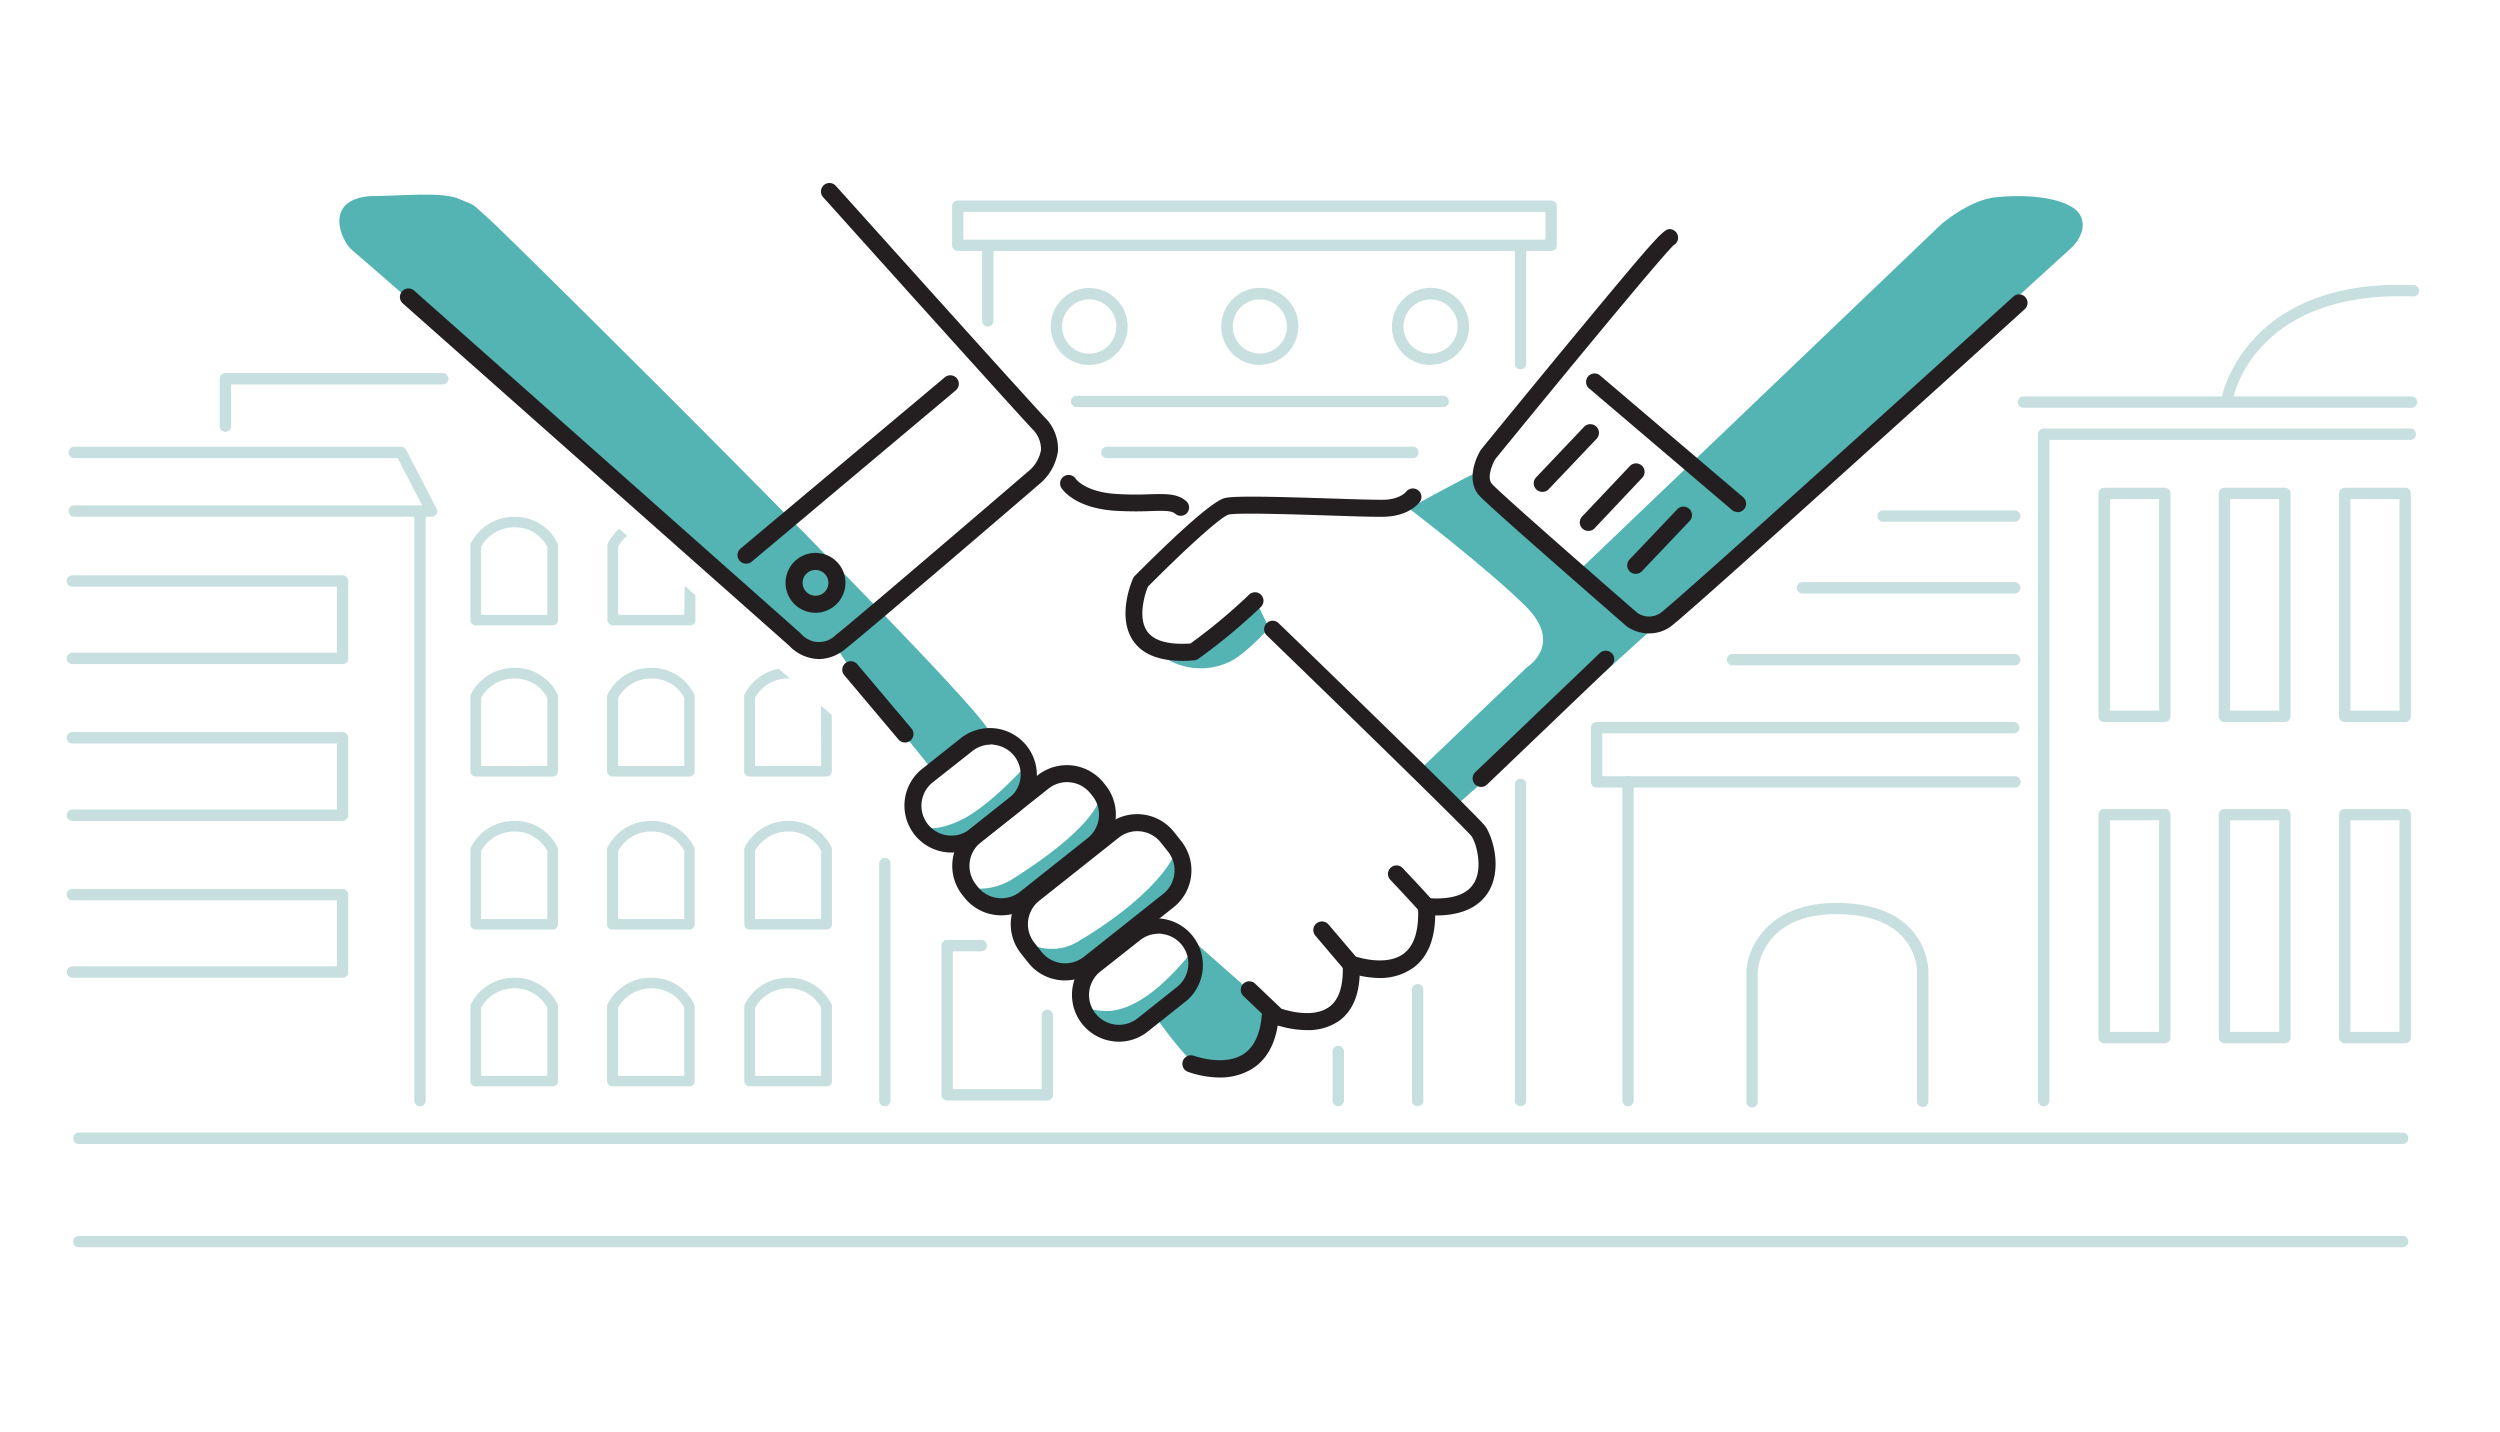 <svg xmlns="http://www.w3.org/2000/svg" viewBox="0 0 440 252"><defs><style>.cls-1{fill:#c7dfdf;}.cls-2{fill:#54b3b3;}.cls-3{fill:#231f20;}</style></defs><g id="Background"><path class="cls-1" d="M422.87,219.52h-409a1,1,0,0,1,0-2h409a1,1,0,0,1,0,2Z"/><path class="cls-1" d="M422.87,201.34h-409a1,1,0,0,1,0-2h409a1,1,0,0,1,0,2Z"/><path class="cls-1" d="M75.92,90.94H13.07a1,1,0,1,1,0-2H74.28L70,80.63H13.07a1,1,0,1,1,0-2H70.6a1,1,0,0,1,.89.54l5.32,10.31a1,1,0,0,1,0,1A1,1,0,0,1,75.92,90.94Z"/><path class="cls-1" d="M60.29,116.88H12.74a1,1,0,0,1,0-2H59.29V103.25H12.74a1,1,0,1,1,0-2H60.29a1,1,0,0,1,1,1v13.63A1,1,0,0,1,60.29,116.88Z"/><path class="cls-1" d="M60.29,144.48H12.74a1,1,0,0,1,0-2H59.29V130.85H12.74a1,1,0,0,1,0-2H60.29a1,1,0,0,1,1,1v13.63A1,1,0,0,1,60.29,144.48Z"/><path class="cls-1" d="M60.29,172.08H12.74a1,1,0,0,1,0-2H59.29V158.45H12.74a1,1,0,0,1,0-2H60.29a1,1,0,0,1,1,1v13.63A1,1,0,0,1,60.29,172.08Z"/><path class="cls-1" d="M73.92,194.7a1,1,0,0,1-1-1V90.61a1,1,0,0,1,2,0V193.7A1,1,0,0,1,73.92,194.7Z"/><path class="cls-1" d="M39.67,76a1,1,0,0,1-1-1V66.66a1,1,0,0,1,1-1H77.92a1,1,0,0,1,0,2H40.67V75A1,1,0,0,1,39.67,76Z"/><path class="cls-1" d="M97.27,191.2H83.73a.93.93,0,0,1-.94-.92V177.12a1,1,0,0,1,.08-.38,8.53,8.53,0,0,1,7.68-4.66,8.28,8.28,0,0,1,7.59,4.68.86.86,0,0,1,.07.36v13.16A.93.93,0,0,1,97.27,191.2Zm-12.59-1.85H96.32v-12a6.41,6.41,0,0,0-5.77-3.4,6.65,6.65,0,0,0-5.87,3.41Z"/><path class="cls-1" d="M121.37,191.2H107.84a.94.94,0,0,1-1-.92V177.12a.85.85,0,0,1,.09-.38,8.51,8.51,0,0,1,7.68-4.66,8.28,8.28,0,0,1,7.58,4.68.86.86,0,0,1,.08.36v13.16A.93.93,0,0,1,121.37,191.2Zm-12.58-1.85h11.64v-12a6.41,6.41,0,0,0-5.77-3.4,6.63,6.63,0,0,0-5.87,3.41Z"/><path class="cls-1" d="M145.48,191.2H131.94a.93.93,0,0,1-.94-.92V177.12a1,1,0,0,1,.08-.38,8.53,8.53,0,0,1,7.68-4.66,8.3,8.3,0,0,1,7.59,4.68.86.86,0,0,1,.07.36v13.16A.93.93,0,0,1,145.48,191.2Zm-12.59-1.85h11.64v-12a6.41,6.41,0,0,0-5.77-3.4,6.65,6.65,0,0,0-5.87,3.41Z"/><path class="cls-1" d="M97.27,163.6H83.73a.93.93,0,0,1-.94-.92V149.52a1,1,0,0,1,.08-.38,8.53,8.53,0,0,1,7.68-4.66,8.27,8.27,0,0,1,7.59,4.68.86.86,0,0,1,.07.36v13.16A.93.93,0,0,1,97.27,163.6Zm-12.59-1.85H96.32v-12a6.41,6.41,0,0,0-5.77-3.4,6.65,6.65,0,0,0-5.87,3.41Z"/><path class="cls-1" d="M121.37,163.6H107.84a.94.94,0,0,1-1-.92V149.52a.85.85,0,0,1,.09-.38,8.51,8.51,0,0,1,7.68-4.66,8.28,8.28,0,0,1,7.58,4.67,1,1,0,0,1,.08.37v13.16A.93.93,0,0,1,121.37,163.6Zm-12.58-1.85h11.64v-12a6.41,6.41,0,0,0-5.77-3.4,6.63,6.63,0,0,0-5.87,3.41Z"/><path class="cls-1" d="M145.48,163.6H131.94a.93.93,0,0,1-.94-.92V149.52a1,1,0,0,1,.08-.38,8.53,8.53,0,0,1,7.68-4.66,8.28,8.28,0,0,1,7.59,4.68.86.86,0,0,1,.07.36v13.16A.93.93,0,0,1,145.48,163.6Zm-12.59-1.85h11.64v-12a6.41,6.41,0,0,0-5.77-3.4,6.65,6.65,0,0,0-5.87,3.41Z"/><path class="cls-1" d="M97.27,136.67H83.73a.94.94,0,0,1-.94-.93V122.58a1,1,0,0,1,.08-.38,8.53,8.53,0,0,1,7.68-4.66,8.28,8.28,0,0,1,7.59,4.68.89.89,0,0,1,.07.36v13.16A.94.94,0,0,1,97.27,136.67Zm-12.59-1.86H96.32v-12a6.41,6.41,0,0,0-5.77-3.39,6.64,6.64,0,0,0-5.87,3.4Z"/><path class="cls-1" d="M121.37,136.67H107.84a1,1,0,0,1-1-.93V122.58a.85.85,0,0,1,.09-.38,8.51,8.51,0,0,1,7.68-4.66,8.28,8.28,0,0,1,7.58,4.68.9.9,0,0,1,.08.36v13.16A.94.94,0,0,1,121.37,136.67Zm-12.58-1.86h11.64v-12a6.41,6.41,0,0,0-5.77-3.39,6.63,6.63,0,0,0-5.87,3.4Z"/><path class="cls-1" d="M97.27,110.06H83.73a.93.93,0,0,1-.94-.92V96a1,1,0,0,1,.08-.38,8.53,8.53,0,0,1,7.68-4.66,8.28,8.28,0,0,1,7.59,4.68.86.86,0,0,1,.07.36v13.16A.93.93,0,0,1,97.27,110.06Zm-12.59-1.85H96.32v-12a6.41,6.41,0,0,0-5.77-3.4,6.65,6.65,0,0,0-5.87,3.41Z"/><path class="cls-1" d="M144.53,134.81H132.89v-12a6.64,6.64,0,0,1,5.87-3.4h.29l-2-1.71a8.58,8.58,0,0,0-6,4.5,1,1,0,0,0-.08.38v13.16a.94.94,0,0,0,.94.93h13.54a.94.94,0,0,0,.94-.93v-9.88l-1.89-1.66Z"/><path class="cls-1" d="M120.43,108.21H108.79v-12a6.7,6.7,0,0,1,1.58-1.89L109,93.07a8.33,8.33,0,0,0-2,2.53.85.85,0,0,0-.09.38v13.16a.94.94,0,0,0,1,.92h13.53a.93.93,0,0,0,.95-.92v-4.37l-1.89-1.66Z"/><path class="cls-1" d="M184.33,193.7H166.7a1,1,0,0,1-1-1V166.43a1,1,0,0,1,1-1h6a1,1,0,0,1,0,2h-5V191.7h15.63v-13a1,1,0,0,1,2,0v14A1,1,0,0,1,184.33,193.7Z"/><path class="cls-1" d="M254,71.66H189.49a1,1,0,0,1,0-2H254a1,1,0,0,1,0,2Z"/><path class="cls-1" d="M248.68,80.63H194.81a1,1,0,0,1,0-2h53.87a1,1,0,0,1,0,2Z"/><path class="cls-1" d="M191.71,64.23a6.77,6.77,0,1,1,6.76-6.76A6.77,6.77,0,0,1,191.71,64.23Zm0-11.53a4.77,4.77,0,1,0,4.76,4.77A4.78,4.78,0,0,0,191.71,52.7Z"/><path class="cls-1" d="M221.74,64.23A6.76,6.76,0,0,1,216.63,53a6.76,6.76,0,0,1,10.23,8.85h0a6.69,6.69,0,0,1-4.62,2.32Zm0-11.53h-.35a4.8,4.8,0,0,0-3.26,1.64,4.78,4.78,0,0,0,.49,6.72,4.76,4.76,0,0,0,3.46,1.15,4.7,4.7,0,0,0,3.26-1.64h0a4.77,4.77,0,0,0-3.6-7.88Zm4.36,8.54h0Z"/><path class="cls-1" d="M251.78,64.23A6.76,6.76,0,0,1,246.67,53a6.77,6.77,0,0,1,9.54-.69,6.77,6.77,0,0,1,.69,9.54h0a6.69,6.69,0,0,1-4.62,2.32Zm0-11.52a4.76,4.76,0,1,0,3.6,7.87h0a4.75,4.75,0,0,0-3.6-7.87Z"/><path class="cls-1" d="M273,44.17H168.57a1,1,0,0,1-1-1V36.29a1,1,0,0,1,1-1H273a1,1,0,0,1,1,1v6.88A1,1,0,0,1,273,44.17Zm-103.44-2H272V37.29H169.57Z"/><path class="cls-1" d="M354.59,138.61H281a1,1,0,0,1-1-1v-9.54a1,1,0,0,1,1-1h73.4a1,1,0,0,1,0,2H282v7.54h72.62a1,1,0,0,1,0,2Z"/><path class="cls-1" d="M155.73,194.7a1,1,0,0,1-1-1V152a1,1,0,0,1,2,0V193.7A1,1,0,0,1,155.73,194.7Z"/><path class="cls-1" d="M235.54,194.7a1,1,0,0,1-1-1v-8.65a1,1,0,0,1,2,0v8.65A1,1,0,0,1,235.54,194.7Z"/><path class="cls-1" d="M249.51,194.7a1,1,0,0,1-1-1V174.19a1,1,0,0,1,2,0V193.7A1,1,0,0,1,249.51,194.7Z"/><path class="cls-1" d="M173.85,57.47a1,1,0,0,1-1-1V43.61a1,1,0,1,1,2,0V56.47A1,1,0,0,1,173.85,57.47Z"/><path class="cls-1" d="M267.62,65a1,1,0,0,1-1-1V43.61a1,1,0,0,1,2,0V64A1,1,0,0,1,267.62,65Z"/><path class="cls-1" d="M267.62,194.7a1,1,0,0,1-1-1V138.05a1,1,0,0,1,2,0V193.7A1,1,0,0,1,267.62,194.7Z"/><path class="cls-1" d="M286.53,194.7a1,1,0,0,1-1-1V137.61a1,1,0,0,1,2,0V193.7A1,1,0,0,1,286.53,194.7Z"/><path class="cls-1" d="M359.69,194.7a1,1,0,0,1-1-1V76.42a1,1,0,0,1,1-1H424.2a1,1,0,0,1,0,2H360.69V193.7A1,1,0,0,1,359.69,194.7Z"/><path class="cls-1" d="M354.59,117.1H304.93a1,1,0,0,1,0-2h49.66a1,1,0,0,1,0,2Z"/><path class="cls-1" d="M354.59,104.46H317.23a1,1,0,0,1,0-2h37.36a1,1,0,0,1,0,2Z"/><path class="cls-1" d="M354.59,91.83H331.42a1,1,0,0,1,0-2h23.17a1,1,0,0,1,0,2Z"/><path class="cls-1" d="M381,127.08H370.33a1,1,0,0,1-1-1V86.84a1,1,0,0,1,1-1H381a1,1,0,0,1,1,1v39.24A1,1,0,0,1,381,127.08Zm-9.64-2H380V87.84h-8.64Z"/><path class="cls-1" d="M402.14,127.08H391.5a1,1,0,0,1-1-1V86.84a1,1,0,0,1,1-1h10.64a1,1,0,0,1,1,1v39.24A1,1,0,0,1,402.14,127.08Zm-9.64-2h8.64V87.84H392.5Z"/><path class="cls-1" d="M423.31,127.08H412.67a1,1,0,0,1-1-1V86.84a1,1,0,0,1,1-1h10.64a1,1,0,0,1,1,1v39.24A1,1,0,0,1,423.31,127.08Zm-9.64-2h8.64V87.84h-8.64Z"/><path class="cls-1" d="M381,183.61H370.33a1,1,0,0,1-1-1V143.37a1,1,0,0,1,1-1H381a1,1,0,0,1,1,1v39.24A1,1,0,0,1,381,183.61Zm-9.64-2H380V144.37h-8.64Z"/><path class="cls-1" d="M402.14,183.61H391.5a1,1,0,0,1-1-1V143.37a1,1,0,0,1,1-1h10.64a1,1,0,0,1,1,1v39.24A1,1,0,0,1,402.14,183.61Zm-9.64-2h8.64V144.37H392.5Z"/><path class="cls-1" d="M423.31,183.61H412.67a1,1,0,0,1-1-1V143.37a1,1,0,0,1,1-1h10.64a1,1,0,0,1,1,1v39.24A1,1,0,0,1,423.31,183.61Zm-9.64-2h8.64V144.37h-8.64Z"/><path class="cls-1" d="M424.42,71.77H356.14a1,1,0,0,1,0-2h68.28a1,1,0,0,1,0,2Z"/><path class="cls-1" d="M392.06,71a.65.65,0,0,1-.19,0,1,1,0,0,1-.8-1.16c0-.21,4.15-20.9,33.73-19.66a1,1,0,0,1-.09,2c-11.56-.48-20.72,2.51-26.46,8.65A20.85,20.85,0,0,0,393,70.17,1,1,0,0,1,392.06,71Z"/><path class="cls-1" d="M308.37,194.92a1,1,0,0,1-1-1v-23c.21-4.18,3.79-12,15.84-12h0c5.67,0,10,1.46,12.83,4.33a11.61,11.61,0,0,1,3.36,7.67v22.92a1,1,0,0,1-2,0V170.88a9.76,9.76,0,0,0-2.81-6.28c-2.45-2.46-6.28-3.71-11.38-3.71h0c-13.12,0-13.82,9.64-13.85,10.05v23A1,1,0,0,1,308.37,194.92Z"/></g><g id="Fill"><path class="cls-2" d="M62,44.05c-1.77-1.33-5.32-8.87,3.11-9.53,5.65,0,12.63-.89,15.85.55s1.45.22,5.32,3.66c4,3.6,88.34,87.13,87.79,90.12,0,0-9.31,7.65-10,6.65s-14.3-17.62-14.3-17.62l-3-4.66s-2.33,1.33-3.66,1S63.73,45.38,62,44.05Z"/><path class="cls-2" d="M202.73,113.89a11.78,11.78,0,0,0,13.52,2.66c2.77-1.2,7.1-6,7.1-6l-2.44-5.1s-8.7,6.26-9.76,7.76S202.73,113.89,202.73,113.89Z"/><path class="cls-2" d="M364.57,43.61s-107.53,98-108.19,98-6.43-6.21-6.43-6.21l18.84-18s6.43-4-.22-10.64S248,89.5,248,89.5s6.21-3.55,12-6.43c2.88,6.65,17.73,17.51,17.73,17.51L341.73,39.4s4.86-4.14,9.31-4.66c3.77-.44,10.2-.44,13.75,1.77C367.14,38,367.23,41,364.57,43.61Z"/><path class="cls-2" d="M223.12,177.07c-.66-.45-12.41-10.87-12.41-10.87a44,44,0,0,1-6.87,7.54c-6.88,5.77-10.42,4-12.64,3.77-1.82-.18,2.66,4.88,5.1,4.66S203,178.4,203,178.4s5.32,7.76,7.76,9.09c3.36,1.83,8,.22,8,.22l2.88-3.77Z"/><path class="cls-2" d="M180.12,165.1c-.23.66,4.71,3.51,9.53.66,13.52-8,18-15.52,17.12-16.78s1.94,2.59,1.5,5-8.7,9.26-8.65,9.76-10,7.31-10,7.31-1.4.81-4.44-.88A16.34,16.34,0,0,1,180.12,165.1Z"/><path class="cls-2" d="M170.36,156.23a11,11,0,0,0,7.54-1.33c14.19-8.87,15.4-13.75,15.4-13.75s2.56,2.89,1.67,4.22-14.41,12.41-15.74,13.08-4.88,1.55-6.65.66A4.6,4.6,0,0,1,170.36,156.23Z"/><path class="cls-2" d="M161.72,145.14s1.77,1.78,7.09-.66,11.75-9.76,11.75-9.76v3.77s-4.88,6.65-5.77,6.65-4.87,3.55-5.76,3.55-4.88-.89-4.88-.89Z"/></g><g id="Outlines"><path class="cls-3" d="M144.18,116a7.46,7.46,0,0,1-5.29-2.36l-68-60.24a1.5,1.5,0,0,1,2-2.25l68,60.3.12.12a4.14,4.14,0,0,0,6,.27c4.39-3.49,33.56-28.53,33.85-28.78a6.31,6.31,0,0,0,2.36-3.88,5,5,0,0,0-1.58-3.72c-5.3-5.7-36.5-40.46-36.82-40.81a1.5,1.5,0,0,1,2.23-2c.32.35,31.5,35.08,36.78,40.77a7.76,7.76,0,0,1,2.37,6,9.28,9.28,0,0,1-3.46,5.93c-1.12,1-29.43,25.27-33.86,28.79A7.53,7.53,0,0,1,144.18,116Z"/><path class="cls-3" d="M131.34,99.2a1.5,1.5,0,0,1-1-2.65L166.29,66.4a1.5,1.5,0,1,1,1.93,2.3L132.31,98.85A1.49,1.49,0,0,1,131.34,99.2Z"/><path class="cls-3" d="M143.54,107.85a5.27,5.27,0,1,1,5.26-5.27A5.28,5.28,0,0,1,143.54,107.85Zm0-7.54a2.27,2.27,0,1,0,2.26,2.27A2.27,2.27,0,0,0,143.54,100.31Z"/><path class="cls-3" d="M207.83,90.78a1.49,1.49,0,0,1-1-.37c-.65-.57-2.12-.53-4.35-.46a61.7,61.7,0,0,1-6.29-.06c-7-.49-9.16-3.68-9.38-4a1.5,1.5,0,0,1,2.54-1.6c.06.09,1.7,2.28,7,2.64a56.1,56.1,0,0,0,6,.06c2.83-.08,4.88-.14,6.41,1.2a1.49,1.49,0,0,1,.15,2.11A1.52,1.52,0,0,1,207.83,90.78Z"/><path class="cls-3" d="M252.74,161.12c-.57,0-1.16,0-1.8-.07a1.49,1.49,0,0,1-1-.52c-1.29-1.51-5.23-5.67-5.27-5.71a1.5,1.5,0,0,1,2.18-2.06c.15.16,3.36,3.55,4.95,5.34,4,.21,6.59-.76,7.73-2.88,1.51-2.8.17-7.12-.55-8.05-1.11-1.42-22.13-21.9-36-35.31a1.5,1.5,0,1,1,2.08-2.16c3.55,3.44,34.71,33.61,36.28,35.63,1.16,1.5,3.11,7,.82,11.31C261,158.75,258.47,161.12,252.74,161.12Z"/><path class="cls-3" d="M242.82,172.13a17.67,17.67,0,0,1-5.59-1,1.5,1.5,0,0,1-.62-.44l-5.09-6a1.5,1.5,0,1,1,2.28-2l4.83,5.67c1.25.39,5.63,1.54,8.39-.5,1.92-1.42,2.77-4.22,2.54-8.32a1.5,1.5,0,1,1,3-.17c.3,5.18-1,8.85-3.76,10.91A10,10,0,0,1,242.82,172.13Z"/><path class="cls-3" d="M230,181.3a17.75,17.75,0,0,1-5.82-1.06,1.57,1.57,0,0,1-.49-.31l-4.88-4.66a1.5,1.5,0,0,1,2.07-2.17l4.65,4.43c1.13.38,5.64,1.69,8.39-.3,1.75-1.26,2.56-3.76,2.39-7.41a1.5,1.5,0,0,1,1.43-1.57,1.53,1.53,0,0,1,1.56,1.43c.22,4.74-1,8.1-3.63,10A9.59,9.59,0,0,1,230,181.3Z"/><path class="cls-3" d="M214.64,189.64a17.26,17.26,0,0,1-5.57-1,1.5,1.5,0,0,1,1.06-2.81c.11,0,5.22,1.9,8.66-.27,1.9-1.21,3-3.52,3.28-6.87a1.5,1.5,0,0,1,3,.25c-.36,4.35-1.94,7.43-4.68,9.16A10.71,10.71,0,0,1,214.64,189.64Z"/><path class="cls-3" d="M159.28,130.68a1.51,1.51,0,0,1-1.15-.53l-9.53-11.31a1.48,1.48,0,0,1,.18-2.11,1.5,1.5,0,0,1,2.11.18l9.53,11.3a1.5,1.5,0,0,1-.18,2.12A1.46,1.46,0,0,1,159.28,130.68Z"/><path class="cls-3" d="M167.5,150.05a7.77,7.77,0,0,1-1-.06,8.26,8.26,0,0,1-4.2-14.67l6.95-5.52a8.27,8.27,0,0,1,10.28,12.95h0l-6.95,5.51A8.18,8.18,0,0,1,167.5,150.05Zm6.9-19a5.2,5.2,0,0,0-3.25,1.13l-7,5.52a5.26,5.26,0,0,0,6.54,8.24l6.95-5.51a5.25,5.25,0,0,0-2.67-9.34A4.3,4.3,0,0,0,174.4,131Zm4.23,10.55h0Z"/><path class="cls-3" d="M197,183.34a7.73,7.73,0,0,1-1-.06,8.25,8.25,0,0,1-4.2-14.67l6.95-5.52A8.26,8.26,0,0,1,209,176h0l-6.95,5.52A8.18,8.18,0,0,1,197,183.34Zm6.91-19a5.2,5.2,0,0,0-3.25,1.13l-7,5.52a5.26,5.26,0,0,0-.85,7.39,5.27,5.27,0,0,0,7.39.85l6.95-5.52a5.25,5.25,0,0,0-2.67-9.34C204.28,164.32,204.08,164.31,203.87,164.31Zm4.22,10.55h0Z"/><path class="cls-3" d="M176.27,161.1a8,8,0,0,1-1-.06,8.18,8.18,0,0,1-5.52-3.06l-.37-.46a8.29,8.29,0,0,1,1.33-11.61l11.92-9.46a8.29,8.29,0,0,1,11.61,1.33l.37.46a8.28,8.28,0,0,1-1.34,11.61l-11.92,9.46A8.16,8.16,0,0,1,176.27,161.1Zm11.53-23.44a5.23,5.23,0,0,0-3.27,1.14l-11.92,9.46a5.29,5.29,0,0,0-.85,7.4l.36.46a5.3,5.3,0,0,0,7.4.84l11.92-9.46h0a5.28,5.28,0,0,0,1.95-3.52,5.22,5.22,0,0,0-1.1-3.87l-.37-.46A5.24,5.24,0,0,0,187.8,137.66Z"/><path class="cls-3" d="M187.5,172.55c-.32,0-.64,0-1-.05a8.19,8.19,0,0,1-5.53-3.07l-1.3-1.64a8.28,8.28,0,0,1,1.33-11.6l14-11.11a8.27,8.27,0,0,1,11.61,1.33l1.3,1.64a8.29,8.29,0,0,1-1.33,11.61h0l-14,11.11A8.18,8.18,0,0,1,187.5,172.55Zm12.66-26.26a5.2,5.2,0,0,0-3.26,1.14l-14,11.11a5.27,5.27,0,0,0-.85,7.39l1.3,1.64a5.3,5.3,0,0,0,7.39.85l14-11.11a5.29,5.29,0,0,0,.85-7.4l-1.3-1.64A5.28,5.28,0,0,0,200.16,146.29Zm5.51,12.19h0Z"/><path class="cls-3" d="M260.65,138.5a1.5,1.5,0,0,1-1-2.59l21.95-21a1.5,1.5,0,0,1,2.07,2.17l-21.95,21A1.48,1.48,0,0,1,260.65,138.5Z"/><path class="cls-3" d="M208.09,116.31c-4.08,0-7-1.16-8.6-3.46-3.05-4.31-.19-10.78-.07-11.06a1.84,1.84,0,0,1,.3-.43c3-3,13-13,15.83-13.7,1.73-.43,8.78-.24,18.55.07,4.33.14,8.42.27,9.68.22,2.65-.13,3.66-1.36,3.7-1.41a1.52,1.52,0,0,1,2.09-.27,1.48,1.48,0,0,1,.32,2.06c-.18.25-1.87,2.42-6,2.61-1.38.07-5.34-.06-9.92-.21-6.48-.21-16.27-.52-17.72-.16s-8.48,6.89-14.22,12.69c-.66,1.62-1.75,5.57-.12,7.86,1.2,1.69,3.77,2.4,7.62,2.13a97.81,97.81,0,0,0,10.29-8.57,1.49,1.49,0,0,1,2.12,0,1.51,1.51,0,0,1,0,2.12,101.25,101.25,0,0,1-11,9.13,1.47,1.47,0,0,1-.75.28C209.48,116.28,208.77,116.31,208.09,116.31Z"/><path class="cls-3" d="M290.25,111.48a6.82,6.82,0,0,1-4-1.28c-1-.9-23.88-20.76-25.92-23-2.16-2.41-.84-6.16.28-8l.12-.16c.08-.1,7.91-9.7,15.72-19.16C292.92,40,293,40,294.32,40.41a1.5,1.5,0,0,1,.26,2.73c-2.06,1.89-19.79,23.41-31.43,37.69-.49.86-1.53,3.26-.56,4.34,1.58,1.76,18.92,16.91,25.54,22.66a3.54,3.54,0,0,0,4.18,0c2.4-1.72,41.56-37.08,61.94-55.54a1.5,1.5,0,1,1,2,2.22c-2.41,2.19-59.07,53.52-62.21,55.76A6.46,6.46,0,0,1,290.25,111.48Zm3.13-68.22a1.33,1.33,0,0,0,.38.07A1.27,1.27,0,0,1,293.38,43.26Zm0,0h0Z"/><path class="cls-3" d="M305.82,90.11a1.47,1.47,0,0,1-1-.36l-25.27-21.5A1.5,1.5,0,0,1,281.51,66l25.28,21.51a1.5,1.5,0,0,1-1,2.64Z"/><path class="cls-3" d="M271.45,86.57A1.51,1.51,0,0,1,270.37,84l8.42-8.87A1.5,1.5,0,0,1,281,77.23l-8.43,8.87A1.49,1.49,0,0,1,271.45,86.57Z"/><path class="cls-3" d="M279.54,93.44a1.5,1.5,0,0,1-1.08-2.54L286.88,82a1.5,1.5,0,0,1,2.18,2.06L280.63,93A1.49,1.49,0,0,1,279.54,93.44Z"/><path class="cls-3" d="M287.86,101a1.47,1.47,0,0,1-1-.41,1.5,1.5,0,0,1-.06-2.12l8.43-8.87a1.5,1.5,0,0,1,2.17,2.07L289,100.51A1.5,1.5,0,0,1,287.86,101Z"/></g></svg> 